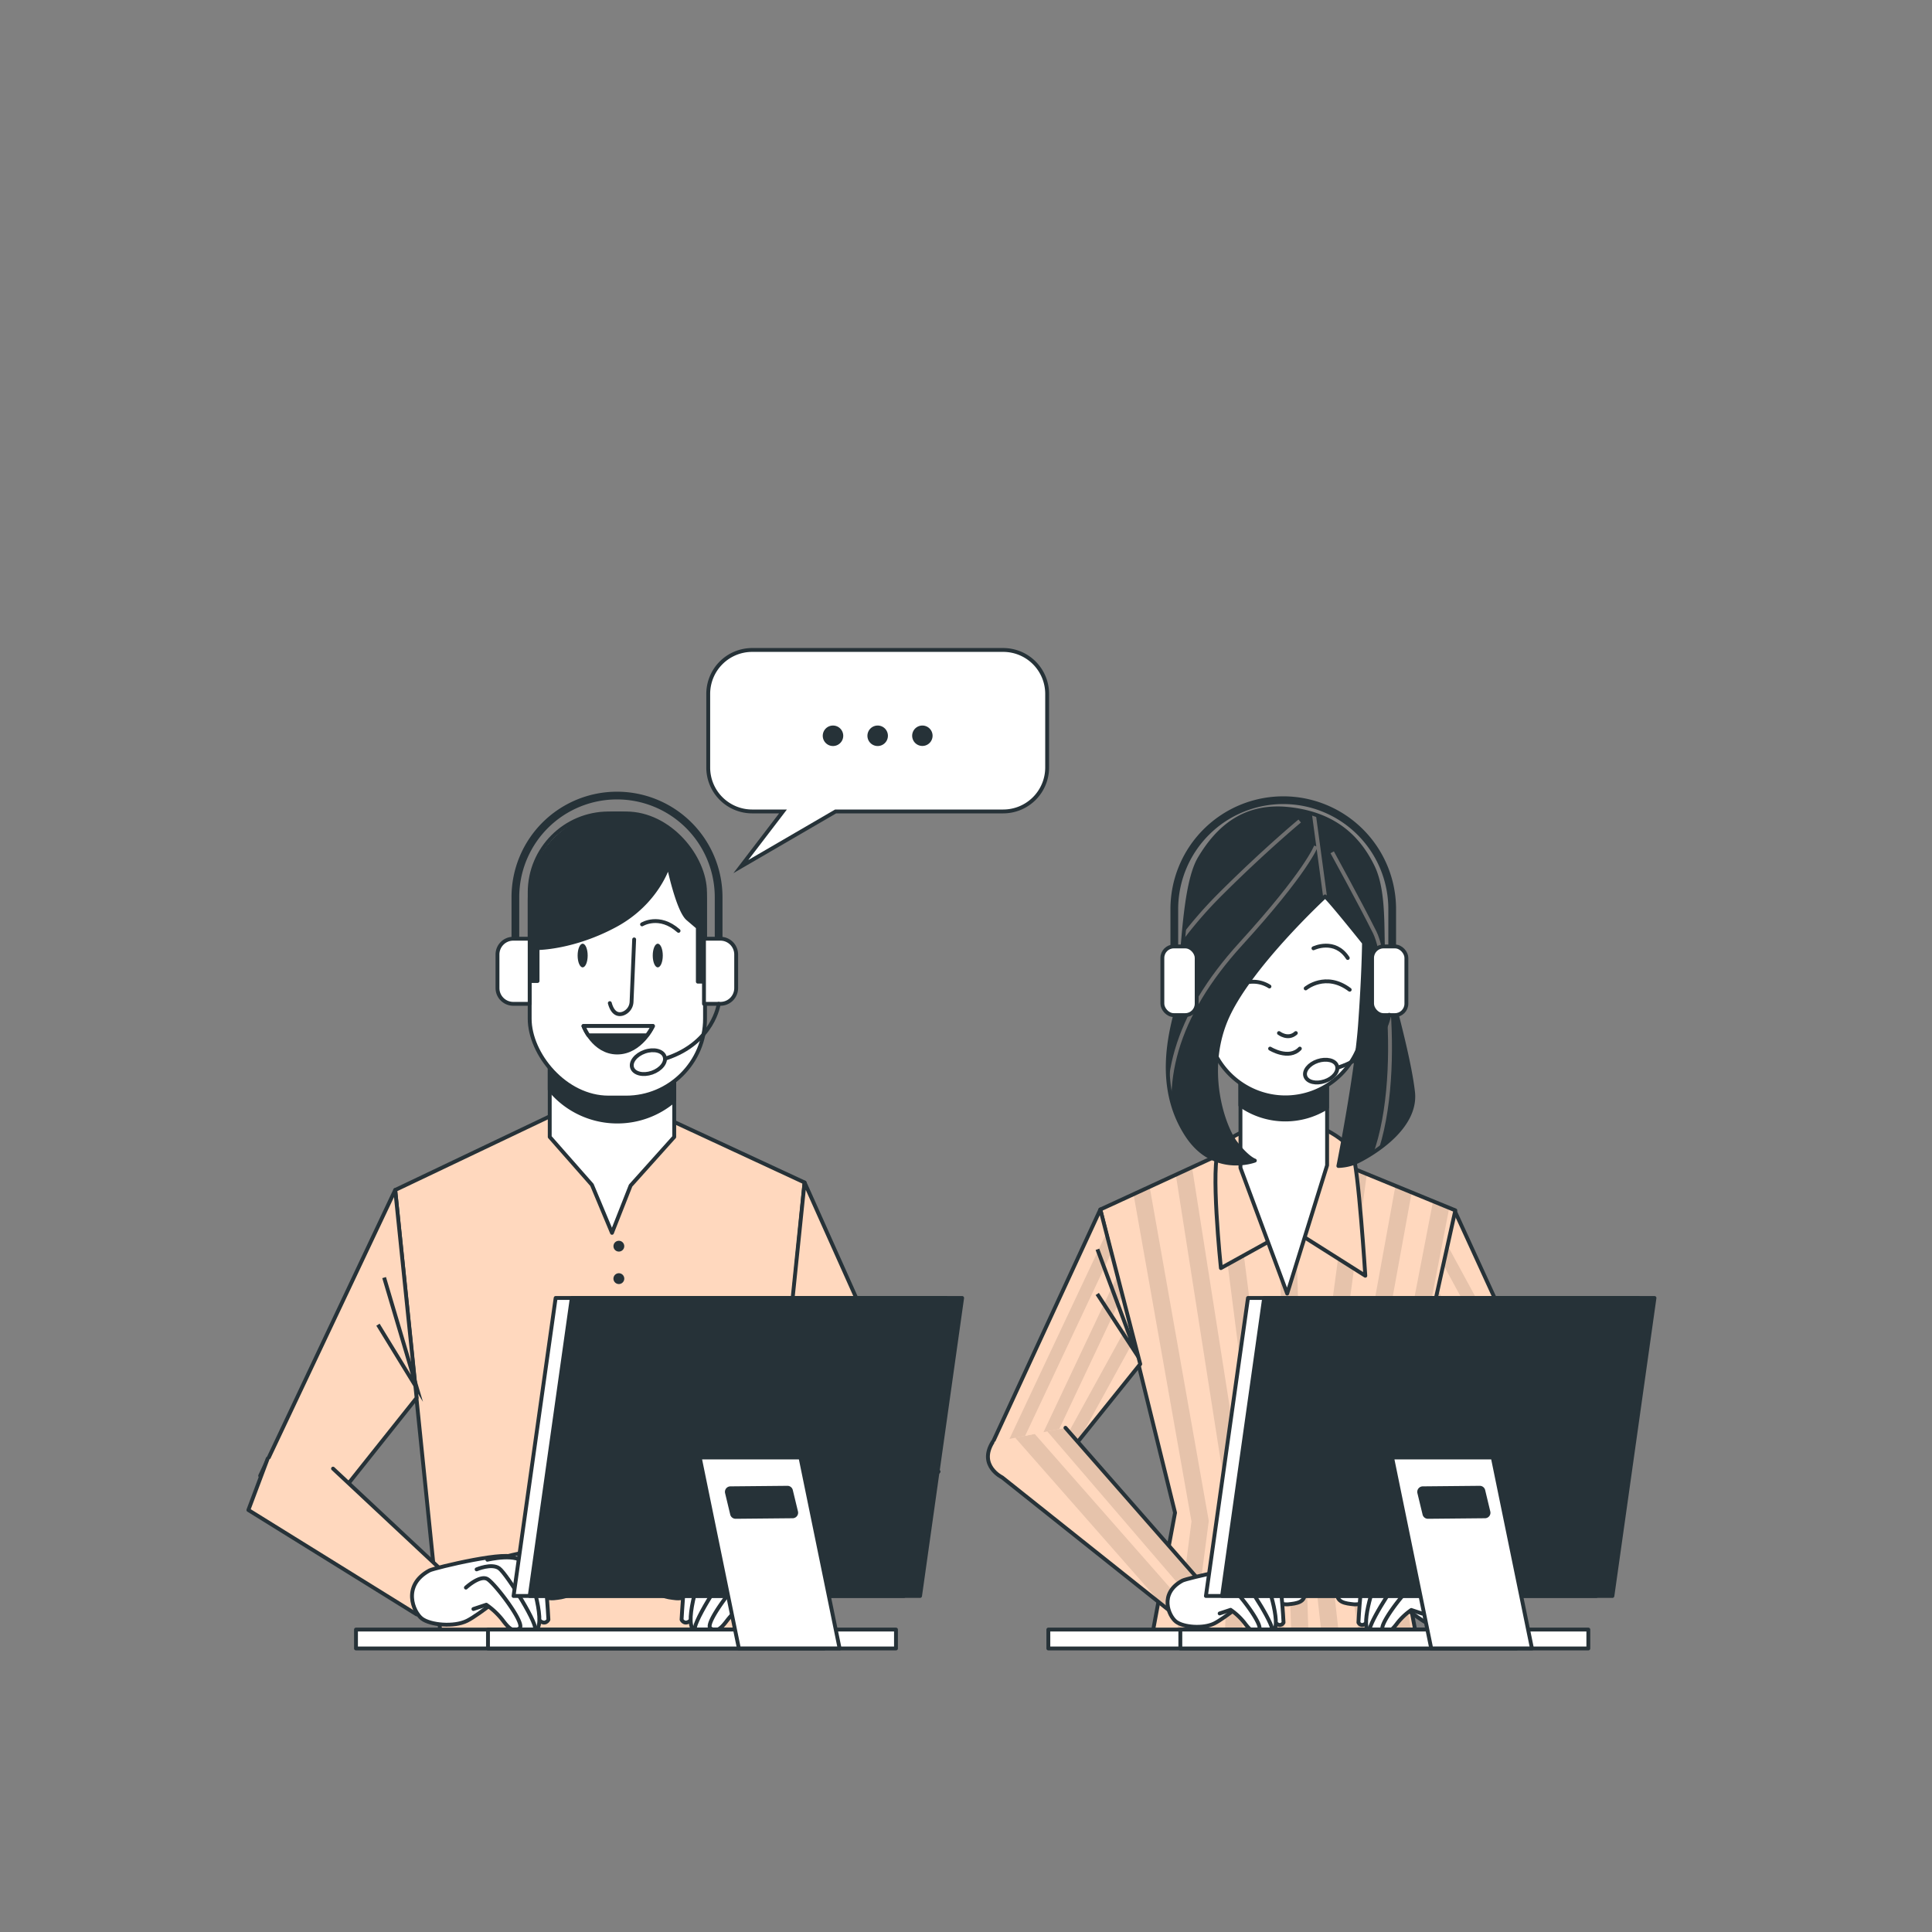<svg xmlns="http://www.w3.org/2000/svg" xmlns:xlink="http://www.w3.org/1999/xlink" viewBox="0 0 500 500"><rect x="0" y="0" width="500" height="500" fill="#808080" stroke="none"/><defs><clipPath id="freepik--clip-path--inject-3"><polygon points="376.42 313.24 404.27 374.02 386.75 378.96 366.09 353.24 376.42 313.24" style="fill:#FFD8BE;stroke:#263238;stroke-linecap:round;stroke-linejoin:round"></polygon></clipPath><clipPath id="freepik--clip-path-2--inject-3"><polygon points="321.03 296.31 284.76 313.02 304.1 391.49 297.94 424.5 366.75 424.5 359.94 388.63 376.64 313.24 338.61 297.63 321.03 296.31" style="fill:#FFD8BE;stroke:#263238;stroke-linecap:round;stroke-linejoin:round"></polygon></clipPath><clipPath id="freepik--clip-path-3--inject-3"><polygon points="284.76 313.02 256.19 374.89 274.43 378.74 295.09 353.02 284.76 313.02" style="fill:#FFD8BE;stroke:#263238;stroke-linecap:round;stroke-linejoin:round"></polygon></clipPath><clipPath id="freepik--clip-path-4--inject-3"><path d="M275.74,369.51l36.05,41.11-7,7.91-45.43-36.18s-6.23-3-2.49-9.1" style="fill:#FFD8BE;stroke:#263238;stroke-linecap:round;stroke-linejoin:round"></path></clipPath><clipPath id="freepik--clip-path-5--inject-3"><path d="M383.68,370.83l-12,40.83,8.68,6.06,19.61-31.52s8.06-9.1,3-14.22" style="fill:#FFD8BE;stroke:#263238;stroke-linecap:round;stroke-linejoin:round"></path></clipPath><clipPath id="freepik--clip-path-6--inject-3"><path d="M342.92,232s-20.08,18.54-25.68,32.05-.58,27.62,2.51,31.68,5,4.63,5,4.63-10.62,4.06-17.57-6.56-5.22-22.6-3.09-30.9,1.54-32.64,6.37-40.75,11.78-14.1,23.37-12.75,17.76,7.34,21.43,14.87,1.93,20.28,3.09,25.88,6.18,22.4,7.34,32.44S353.16,299.78,351,300.75a12.85,12.85,0,0,1-4.63,1s4.63-23.17,5.6-36.5S353,244,353,244,343.89,232.58,342.92,232Z" style="fill:#263238;stroke:#263238;stroke-linecap:round;stroke-linejoin:round"></path></clipPath></defs><g id="freepik--character-2--inject-3"><polygon points="376.42 313.24 404.27 374.02 386.75 378.96 366.09 353.24 376.42 313.24" style="fill:#FFD8BE"></polygon><g style="clip-path:url(#freepik--clip-path--inject-3)"><g style="opacity:0.1"><polygon points="371.39 332.7 370.21 337.29 393.34 377.1 396.66 376.17 371.39 332.7"></polygon><polygon points="386.88 378.93 390.22 377.99 368.7 343.12 367.55 347.59 386.88 378.93"></polygon><polygon points="374.25 321.63 373.03 326.37 399.59 375.34 402.87 374.41 374.25 321.63"></polygon></g></g><polygon points="376.42 313.24 404.27 374.02 386.75 378.96 366.09 353.24 376.42 313.24" style="fill:none;stroke:#263238;stroke-linecap:round;stroke-linejoin:round"></polygon><polygon points="321.03 296.31 284.76 313.02 304.1 391.49 297.94 424.5 366.75 424.5 359.94 388.63 376.64 313.24 338.61 297.63 321.03 296.31" style="fill:#FFD8BE"></polygon><g style="clip-path:url(#freepik--clip-path-2--inject-3)"><g style="opacity:0.1"><path d="M321.36,424.5l1.39-31.26a2.2,2.2,0,0,0,0-.44l-14.25-90.71-4.2,1.93,14,89.25-1.39,31.23Z"></path><path d="M329.7,385.76s0-.08,0-.12L318.4,297.52l-4.23,2,11.1,86.67,2.86,38.36h4.46Z"></path><path d="M308.78,424.5l4-30.51a2.22,2.22,0,0,0,0-.68l-15.25-86.15-4.17,1.92,15,84.67-4,30.75Z"></path><path d="M375.06,312.59l-4.19-1.72-15.29,79.07a2.27,2.27,0,0,0,0,.78l5.5,33.78h4.51L360,390.4l.13-.65-.22-1.12,3.35-15.09Z"></path><polygon points="334.98 305.29 330.54 305.42 334.23 424.5 338.67 424.5 334.98 305.29"></polygon><path d="M350.57,389.82l14.77-81.22-4.2-1.73-15,82.54a2,2,0,0,0,0,.77L352,424.5h4.51Z"></path><path d="M342.5,387.06l11.23-83.23-4.25-1.74-11.42,84.65a2,2,0,0,0,0,.54l4.14,37.22h4.47Z"></path></g></g><polygon points="321.03 296.31 284.76 313.02 304.1 391.49 297.94 424.5 366.75 424.5 359.94 388.63 376.64 313.24 338.61 297.63 321.03 296.31" style="fill:none;stroke:#263238;stroke-linecap:round;stroke-linejoin:round"></polygon><polygon points="284.76 313.02 256.19 374.89 274.43 378.74 295.09 353.02 284.76 313.02" style="fill:#FFD8BE"></polygon><g style="clip-path:url(#freepik--clip-path-3--inject-3)"><g style="opacity:0.1"><polygon points="292.27 342.1 272.37 378.31 274.43 378.74 279.19 372.81 293.48 346.81 292.27 342.1"></polygon><polygon points="290.48 335.18 289.18 330.14 266.97 377.17 270.32 377.88 290.48 335.18"></polygon><polygon points="259.72 375.63 263.07 376.34 287.64 324.17 286.33 319.11 259.72 375.63"></polygon></g><polyline points="284.01 323.32 294.09 350.37 283.97 334.88" style="fill:none;stroke:#263238;stroke-miterlimit:10"></polyline></g><polygon points="284.76 313.02 256.19 374.89 274.43 378.74 295.09 353.02 284.76 313.02" style="fill:none;stroke:#263238;stroke-linecap:round;stroke-linejoin:round"></polygon><path d="M275.74,369.51l36.05,41.11-7,7.91-45.43-36.18s-6.23-3-2.49-9.1" style="fill:#FFD8BE"></path><g style="clip-path:url(#freepik--clip-path-4--inject-3)"><g style="opacity:0.1"><polygon points="308.01 413.48 311.39 410.59 293.21 389.43 275.74 369.51 271.04 370.44 308.01 413.48"></polygon><polygon points="300.81 415.38 303.82 417.78 306.65 415.29 267.77 371.09 262.73 372.08 300.81 415.38"></polygon></g></g><path d="M275.74,369.51l36.05,41.11-7,7.91-45.43-36.18s-6.23-3-2.49-9.1" style="fill:none;stroke:#263238;stroke-linecap:round;stroke-linejoin:round"></path><path d="M306,409.07c1-.56,18.39-4.72,18.63-2.59s5.42,4.48,7.78,4.48,4.72-1.89,5.19.94-2.12,3.07-4.24,3.3-9.44-2.12-9.44-2.12-6.84,5.66-9.67,7.07-8,1-9.9-.47S299.88,412.37,306,409.07Z" style="fill:#fff;stroke:#263238;stroke-linecap:round;stroke-linejoin:round"></path><path d="M322.05,406.24s6.6-1.89,8-1.18,2.13,14.86,2.13,14.86-.71,1.41-2.13,0-6.13-12-6.13-12" style="fill:#fff;stroke:#263238;stroke-linecap:round;stroke-linejoin:round"></path><path d="M318.74,406.71s6.84-1.65,8.26.94,4.95,14.15,2.12,14.63-3.77-3.31-3.77-3.31l-4.48-8.25-3.07-.47" style="fill:#fff;stroke:#263238;stroke-linecap:round;stroke-linejoin:round"></path><path d="M316.39,408.83s3.3-1.41,4.95-.23,9.2,13.2,7.78,13.68-4.72.23-5.19-.71-6.6-9-6.6-9" style="fill:#fff;stroke:#263238;stroke-linecap:round;stroke-linejoin:round"></path><path d="M314,412.84s3.06-2.83,4.71-1.88,8.49,9.9,7.08,10.84-2.36,0-3.77-1.88a16.5,16.5,0,0,0-3.54-3.3l-2.83.94" style="fill:#fff;stroke:#263238;stroke-linecap:round;stroke-linejoin:round"></path><path d="M383.68,370.83l-12,40.83,8.68,6.06,19.61-31.52s8.06-9.1,3-14.22" style="fill:#FFD8BE"></path><g style="clip-path:url(#freepik--clip-path-5--inject-3)"><g style="opacity:0.1"><polygon points="380.63 417.23 380.78 416.98 397.39 371.65 392.75 371.37 376.7 415.19 378.5 416.44 380.63 417.23"></polygon><polygon points="371.7 411.69 375.47 414.33 390.97 371.39 390.54 371.24 386.39 370.99 371.7 411.69"></polygon><path d="M404.34,374.37a5.62,5.62,0,0,0-1.42-2.39l-2.38-.14L388,405.43l11.92-19.18Z"></path></g></g><path d="M383.68,370.83l-12,40.83,8.68,6.06,19.61-31.52s8.06-9.1,3-14.22" style="fill:none;stroke:#263238;stroke-linecap:round;stroke-linejoin:round"></path><path d="M377.72,409.07c-1-.56-18.4-4.72-18.63-2.59s-5.43,4.48-7.78,4.48-4.72-1.89-5.19.94,2.12,3.07,4.24,3.3,9.44-2.12,9.44-2.12,6.84,5.66,9.67,7.07,8,1,9.9-.47S383.85,412.37,377.72,409.07Z" style="fill:#fff;stroke:#263238;stroke-linecap:round;stroke-linejoin:round"></path><path d="M361.68,406.24s-6.6-1.89-8-1.18-2.12,14.86-2.12,14.86.71,1.41,2.12,0,6.14-12,6.14-12" style="fill:#fff;stroke:#263238;stroke-linecap:round;stroke-linejoin:round"></path><path d="M365,406.71s-6.83-1.65-8.25.94-5,14.15-2.12,14.63,3.77-3.31,3.77-3.31l4.48-8.25,3.07-.47" style="fill:#fff;stroke:#263238;stroke-linecap:round;stroke-linejoin:round"></path><path d="M367.34,408.83s-3.3-1.41-4.95-.23-9.2,13.2-7.78,13.68,4.71.23,5.19-.71,6.6-9,6.6-9" style="fill:#fff;stroke:#263238;stroke-linecap:round;stroke-linejoin:round"></path><path d="M369.7,412.84S366.64,410,365,411s-8.49,9.9-7.07,10.84,2.36,0,3.77-1.88a16.5,16.5,0,0,1,3.54-3.3l2.83.94" style="fill:#fff;stroke:#263238;stroke-linecap:round;stroke-linejoin:round"></path><path d="M323.66,292.13s-5.71,1.76-8.13,5.28.44,30.77.44,30.77l18.25-10.11,19.12,12.09s-1.76-27.91-3.3-31.87-11.21-8.57-14.51-8.13S323.66,292.13,323.66,292.13Z" style="fill:#FFD8BE;stroke:#263238;stroke-linecap:round;stroke-linejoin:round"></path><polygon points="321.03 276.97 321.03 302.25 333.12 334.78 343.45 301.59 343.45 276.75 321.03 276.97" style="fill:#fff;stroke:#263238;stroke-linecap:round;stroke-linejoin:round"></polygon><path d="M321,286.05a20.23,20.23,0,0,0,11.65,3.67h0a20.2,20.2,0,0,0,10.77-3.1v-9.87L321,277Z" style="fill:#263238;stroke:#263238;stroke-linecap:round;stroke-linejoin:round"></path><path d="M332.68,284h0a20.37,20.37,0,0,1-20.37-20.36L308.72,235a24,24,0,0,1,24-24h0a24,24,0,0,1,24,24L353,263.6A20.36,20.36,0,0,1,332.68,284Z" style="fill:#fff;stroke:#263238;stroke-linecap:round;stroke-linejoin:round"></path><path d="M337.91,255.8s5.19-4.35,11.39.34" style="fill:none;stroke:#263238;stroke-linecap:round;stroke-linejoin:round"></path><path d="M328.53,255.3a7.86,7.86,0,0,0-5.19-1.17" style="fill:none;stroke:#263238;stroke-linecap:round;stroke-linejoin:round"></path><path d="M339.92,245.42s5.53-2.68,8.88,2.51" style="fill:none;stroke:#263238;stroke-linecap:round;stroke-linejoin:round"></path><path d="M331,267.36s2.35,1.84,4.36,0" style="fill:none;stroke:#263238;stroke-linecap:round;stroke-linejoin:round"></path><path d="M328.7,271.38s4.86,3,7.7,0" style="fill:none;stroke:#263238;stroke-linecap:round;stroke-linejoin:round"></path><path d="M342.92,232s-20.08,18.54-25.68,32.05-.58,27.62,2.51,31.68,5,4.63,5,4.63-10.62,4.06-17.57-6.56-5.22-22.6-3.09-30.9,1.54-32.64,6.37-40.75,11.78-14.1,23.37-12.75,17.76,7.34,21.43,14.87,1.93,20.28,3.09,25.88,6.18,22.4,7.34,32.44S353.16,299.78,351,300.75a12.85,12.85,0,0,1-4.63,1s4.63-23.17,5.6-36.5S353,244,353,244,343.89,232.58,342.92,232Z" style="fill:#263238"></path><g style="clip-path:url(#freepik--clip-path-6--inject-3)"><path d="M340.57,219s-2.37,6.53-19.42,25.24-21.68,36.56-16.5,54" style="fill:none;stroke:#707070;stroke-miterlimit:10"></path><path d="M336.36,212.48s-9.38,7.77-21,19.41a108.81,108.81,0,0,0-18.12,24.27" style="fill:none;stroke:#707070;stroke-miterlimit:10"></path><path d="M344.77,220.57s7.12,12.94,11,20.71,8.42,51.44-5.17,67" style="fill:none;stroke:#707070;stroke-miterlimit:10"></path><line x1="339.92" y1="209.89" x2="342.92" y2="232" style="fill:none;stroke:#707070;stroke-miterlimit:10"></line></g><path d="M342.92,232s-20.08,18.54-25.68,32.05-.58,27.62,2.51,31.68,5,4.63,5,4.63-10.62,4.06-17.57-6.56-5.22-22.6-3.09-30.9,1.54-32.64,6.37-40.75,11.78-14.1,23.37-12.75,17.76,7.34,21.43,14.87,1.93,20.28,3.09,25.88,6.18,22.4,7.34,32.44S353.16,299.78,351,300.75a12.85,12.85,0,0,1-4.63,1s4.63-23.17,5.6-36.5S353,244,353,244,343.89,232.58,342.92,232Z" style="fill:none;stroke:#263238;stroke-linecap:round;stroke-linejoin:round"></path><rect x="300.82" y="244.94" width="8.88" height="17.77" rx="2.96" style="fill:#fff;stroke:#263238;stroke-linecap:round;stroke-linejoin:round"></rect><rect x="355.09" y="244.94" width="8.88" height="17.77" rx="2.96" style="fill:#fff;stroke:#263238;stroke-linecap:round;stroke-linejoin:round"></rect><path d="M360.3,244.94v-9.66a28.19,28.19,0,0,0-28.19-28.19h0a28.2,28.2,0,0,0-28.2,28.19v9.66" style="fill:none;stroke:#263238;stroke-linejoin:round;stroke-width:2px"></path><path d="M359.53,262.62s-1.25,9.67-13.08,13.61" style="fill:none;stroke:#263238;stroke-linecap:round;stroke-linejoin:round"></path><path d="M346,275.81c.5,1.45-.91,3.25-3.16,4s-4.46.24-5-1.21.91-3.25,3.15-4S345.53,274.36,346,275.81Z" style="fill:none;stroke:#263238;stroke-linecap:round;stroke-linejoin:round"></path></g><g id="freepik--character-1--inject-3"><polygon points="143.6 288.28 102.28 307.97 114.2 424.74 196.57 424.74 208.22 306.03 169.39 288 143.6 288.28" style="fill:#FFD8BE;stroke:#263238;stroke-linecap:round;stroke-linejoin:round"></polygon><circle cx="160.16" cy="322.51" r="1.4" style="fill:#263238"></circle><path d="M161.56,330.91a1.4,1.4,0,1,1-1.4-1.4A1.4,1.4,0,0,1,161.56,330.91Z" style="fill:#263238"></path><polygon points="174.49 294.24 163.2 306.83 158.38 319.06 153.19 306.65 142.27 294.24 142.27 272.2 174.49 272.2 174.49 294.24" style="fill:#fff;stroke:#263238;stroke-linecap:round;stroke-linejoin:round"></polygon><path d="M142.27,282a22.62,22.62,0,0,0,17.5,8.25h0a22.56,22.56,0,0,0,14.72-5.44V272.2H142.27Z" style="fill:#263238;stroke:#263238;stroke-linecap:round;stroke-linejoin:round"></path><rect x="137.08" y="210.52" width="45.38" height="73.53" rx="20.42" style="fill:#fff;stroke:#263238;stroke-linecap:round;stroke-linejoin:round"></rect><path d="M164.12,243.12l-.67,16.07a3.4,3.4,0,0,1-2.29,3.15c-1.21.37-2.59,0-3.34-2.73" style="fill:none;stroke:#263238;stroke-linecap:round;stroke-linejoin:round"></path><path d="M151,265.53h18s-3.15,6.86-9.26,6.86S151,265.53,151,265.53Z" style="fill:#263238;stroke:#263238;stroke-linecap:round;stroke-linejoin:round"></path><path d="M152.28,267.94h15.16a14.77,14.77,0,0,0,1.5-2.41H151A13.11,13.11,0,0,0,152.28,267.94Z" style="fill:#fff;stroke:#263238;stroke-linecap:round;stroke-linejoin:round"></path><ellipse cx="150.79" cy="247.29" rx="1.3" ry="3.06" style="fill:#263238"></ellipse><ellipse cx="170.23" cy="247.29" rx="1.3" ry="3.06" style="fill:#263238"></ellipse><path d="M166.16,239.23s4.44-2.78,9.45,1.67" style="fill:none;stroke:#263238;stroke-linecap:round;stroke-linejoin:round"></path><path d="M159.77,210.52h0a22.69,22.69,0,0,0-22.69,22.69v20.67l.19,0h1.85v-8.52s9.26,0,20.19-5.92S173,223.86,173,223.86s2.41,11.67,5,13.89l2.6,2.22v14.08h1.85V233.21A22.69,22.69,0,0,0,159.77,210.52Z" style="fill:#263238;stroke:#263238;stroke-linecap:round;stroke-linejoin:round"></path><path d="M132.83,242.94h4.25a0,0,0,0,1,0,0v16.85a0,0,0,0,1,0,0h-4.25a4.08,4.08,0,0,1-4.08-4.08V247A4.08,4.08,0,0,1,132.83,242.94Z" style="fill:#fff;stroke:#263238;stroke-linecap:round;stroke-linejoin:round"></path><path d="M186.26,242.94h4.25a0,0,0,0,1,0,0v16.85a0,0,0,0,1,0,0h-4.25a4.08,4.08,0,0,1-4.08-4.08V247A4.08,4.08,0,0,1,186.26,242.94Z" transform="translate(372.7 502.73) rotate(180)" style="fill:#fff;stroke:#263238;stroke-linecap:round;stroke-linejoin:round"></path><path d="M133.38,242.94V232.19a26.3,26.3,0,0,1,26.3-26.3h0a26.31,26.31,0,0,1,26.3,26.3v10.75" style="fill:none;stroke:#263238;stroke-linejoin:round;stroke-width:2px"></path><path d="M186,259.79s-1.3,10-13.52,14.08" style="fill:none;stroke:#263238;stroke-linecap:round;stroke-linejoin:round"></path><path d="M172,273.43c.52,1.5-.94,3.36-3.26,4.17s-4.62.24-5.14-1.26.94-3.36,3.26-4.17S171.51,271.93,172,273.43Z" style="fill:none;stroke:#263238;stroke-linecap:round;stroke-linejoin:round"></path><polygon points="102.28 307.97 67.33 381.92 81.75 394.5 107.82 361.78 102.28 307.97" style="fill:#FFD8BE;stroke:#263238;stroke-linecap:round;stroke-linejoin:round"></polygon><polyline points="99.41 330.64 107.9 359.28 97.82 342.83" style="fill:none;stroke:#263238;stroke-miterlimit:10"></polyline><polygon points="208.22 306.03 241.5 380.36 220.98 389.24 202.67 359.84 208.22 306.03" style="fill:#FFD8BE;stroke:#263238;stroke-linecap:round;stroke-linejoin:round"></polygon><polyline points="86.19 380.08 116.14 408.09 107.82 417.8 64.28 390.79 69.28 377.48" style="fill:#FFD8BE;stroke:#263238;stroke-linecap:round;stroke-linejoin:round"></polyline><path d="M111.15,406.43c1.22-.66,21.63-5.55,21.91-3.05s6.38,5.27,9.15,5.27,5.55-2.22,6.1,1.11-2.49,3.6-5,3.88-11.09-2.5-11.09-2.5-8,6.66-11.37,8.33-9.43,1.1-11.65-.56S103.94,410.31,111.15,406.43Z" style="fill:#fff;stroke:#263238;stroke-linecap:round;stroke-linejoin:round"></path><path d="M130,403.1s7.77-2.22,9.43-1.38,2.5,17.47,2.5,17.47-.84,1.66-2.5,0S132.23,405,132.23,405" style="fill:#fff;stroke:#263238;stroke-linecap:round;stroke-linejoin:round"></path><path d="M126.13,403.66s8-1.94,9.7,1.11,5.83,16.64,2.5,17.19-4.44-3.88-4.44-3.88l-5.27-9.71-3.6-.55" style="fill:#fff;stroke:#263238;stroke-linecap:round;stroke-linejoin:round"></path><path d="M123.35,406.15s3.89-1.66,5.83-.27S140,421.41,138.33,422s-5.55.28-6.1-.83-7.77-10.54-7.77-10.54" style="fill:#fff;stroke:#263238;stroke-linecap:round;stroke-linejoin:round"></path><path d="M120.58,410.87s3.61-3.33,5.55-2.22,10,11.65,8.32,12.76-2.78,0-4.44-2.22a19.43,19.43,0,0,0-4.16-3.89l-3.33,1.11" style="fill:#fff;stroke:#263238;stroke-linecap:round;stroke-linejoin:round"></path><polyline points="215.95 373 198.39 410.06 209.69 416.03 242.9 380.84 233.37 370.29" style="fill:#FFD8BE;stroke:#263238;stroke-linecap:round;stroke-linejoin:round"></polyline><path d="M207.18,406.43c-1.22-.66-21.64-5.55-21.91-3.05s-6.38,5.27-9.16,5.27-5.54-2.22-6.1,1.11,2.5,3.6,5,3.88,11.09-2.5,11.09-2.5,8,6.66,11.37,8.33,9.43,1.1,11.65-.56S214.39,410.31,207.18,406.43Z" style="fill:#fff;stroke:#263238;stroke-linecap:round;stroke-linejoin:round"></path><path d="M188.32,403.1s-7.77-2.22-9.43-1.38-2.5,17.47-2.5,17.47.83,1.66,2.5,0S186.1,405,186.1,405" style="fill:#fff;stroke:#263238;stroke-linecap:round;stroke-linejoin:round"></path><path d="M192.2,403.66s-8-1.94-9.71,1.11S176.67,421.41,180,422s4.43-3.88,4.43-3.88l5.27-9.71,3.61-.55" style="fill:#fff;stroke:#263238;stroke-linecap:round;stroke-linejoin:round"></path><path d="M195,406.15s-3.88-1.66-5.82-.27S178.33,421.41,180,422s5.54.28,6.1-.83,7.76-10.54,7.76-10.54" style="fill:#fff;stroke:#263238;stroke-linecap:round;stroke-linejoin:round"></path><path d="M197.75,410.87s-3.61-3.33-5.55-2.22-10,11.65-8.32,12.76,2.77,0,4.44-2.22a19.43,19.43,0,0,1,4.16-3.89l3.33,1.11" style="fill:#fff;stroke:#263238;stroke-linecap:round;stroke-linejoin:round"></path></g><g id="freepik--text-balloon--inject-3"><path d="M259.66,168.21h-65a11.37,11.37,0,0,0-11.37,11.36v19A11.37,11.37,0,0,0,194.64,210h8l-10.91,14.27L216.26,210h43.4A11.37,11.37,0,0,0,271,198.6v-19A11.37,11.37,0,0,0,259.66,168.21Z" style="fill:#fff;stroke:#263238;stroke-miterlimit:10"></path><path d="M218.23,190.41a2.65,2.65,0,1,1-2.65-2.64A2.65,2.65,0,0,1,218.23,190.41Z" style="fill:#263238"></path><path d="M229.79,190.41a2.65,2.65,0,1,1-2.64-2.64A2.64,2.64,0,0,1,229.79,190.41Z" style="fill:#263238"></path><path d="M241.35,190.41a2.64,2.64,0,1,1-2.64-2.64A2.64,2.64,0,0,1,241.35,190.41Z" style="fill:#263238"></path></g><g id="freepik--device-2--inject-3"><rect x="271.31" y="421.73" width="121.14" height="4.89" style="fill:#fff;stroke:#263238;stroke-linecap:round;stroke-linejoin:round"></rect><rect x="305.47" y="421.73" width="105.59" height="4.89" style="fill:#fff;stroke:#263238;stroke-linecap:round;stroke-linejoin:round"></rect><polygon points="413.11 413.04 312.09 413.04 322.98 335.91 424 335.91 413.11 413.04" style="fill:#fff;stroke:#263238;stroke-linecap:round;stroke-linejoin:round"></polygon><polygon points="417.29 413.04 316.27 413.04 327.16 335.91 428.18 335.91 417.29 413.04" style="fill:#263238;stroke:#263238;stroke-linecap:round;stroke-linejoin:round"></polygon><path d="M386.33,377.19l10.14,49.42H370.4l-10.13-49.42Zm-17.68,14.67a.92.92,0,0,0,.9.7l14.77-.14a.92.92,0,0,0,.88-1.14l-1.33-5.54a.93.93,0,0,0-.9-.71l-14.77.14a.93.93,0,0,0-.89,1.14Z" style="fill:#fff;stroke:#263238;stroke-linecap:round;stroke-linejoin:round"></path></g><g id="freepik--device-1--inject-3"><rect x="92.13" y="421.73" width="121.14" height="4.89" style="fill:#fff;stroke:#263238;stroke-linecap:round;stroke-linejoin:round"></rect><rect x="126.29" y="421.73" width="105.59" height="4.89" style="fill:#fff;stroke:#263238;stroke-linecap:round;stroke-linejoin:round"></rect><polygon points="233.93 413.04 132.91 413.04 143.8 335.91 244.82 335.91 233.93 413.04" style="fill:#fff;stroke:#263238;stroke-linecap:round;stroke-linejoin:round"></polygon><polygon points="238.11 413.04 137.09 413.04 147.98 335.91 249 335.91 238.11 413.04" style="fill:#263238;stroke:#263238;stroke-linecap:round;stroke-linejoin:round"></polygon><path d="M207.16,377.19l10.13,49.42H191.22l-10.13-49.42Zm-17.69,14.67a.93.93,0,0,0,.9.7l14.77-.14a.93.93,0,0,0,.89-1.14l-1.34-5.54a.92.92,0,0,0-.9-.71l-14.77.14a.92.92,0,0,0-.88,1.14Z" style="fill:#fff;stroke:#263238;stroke-linecap:round;stroke-linejoin:round"></path></g></svg>
